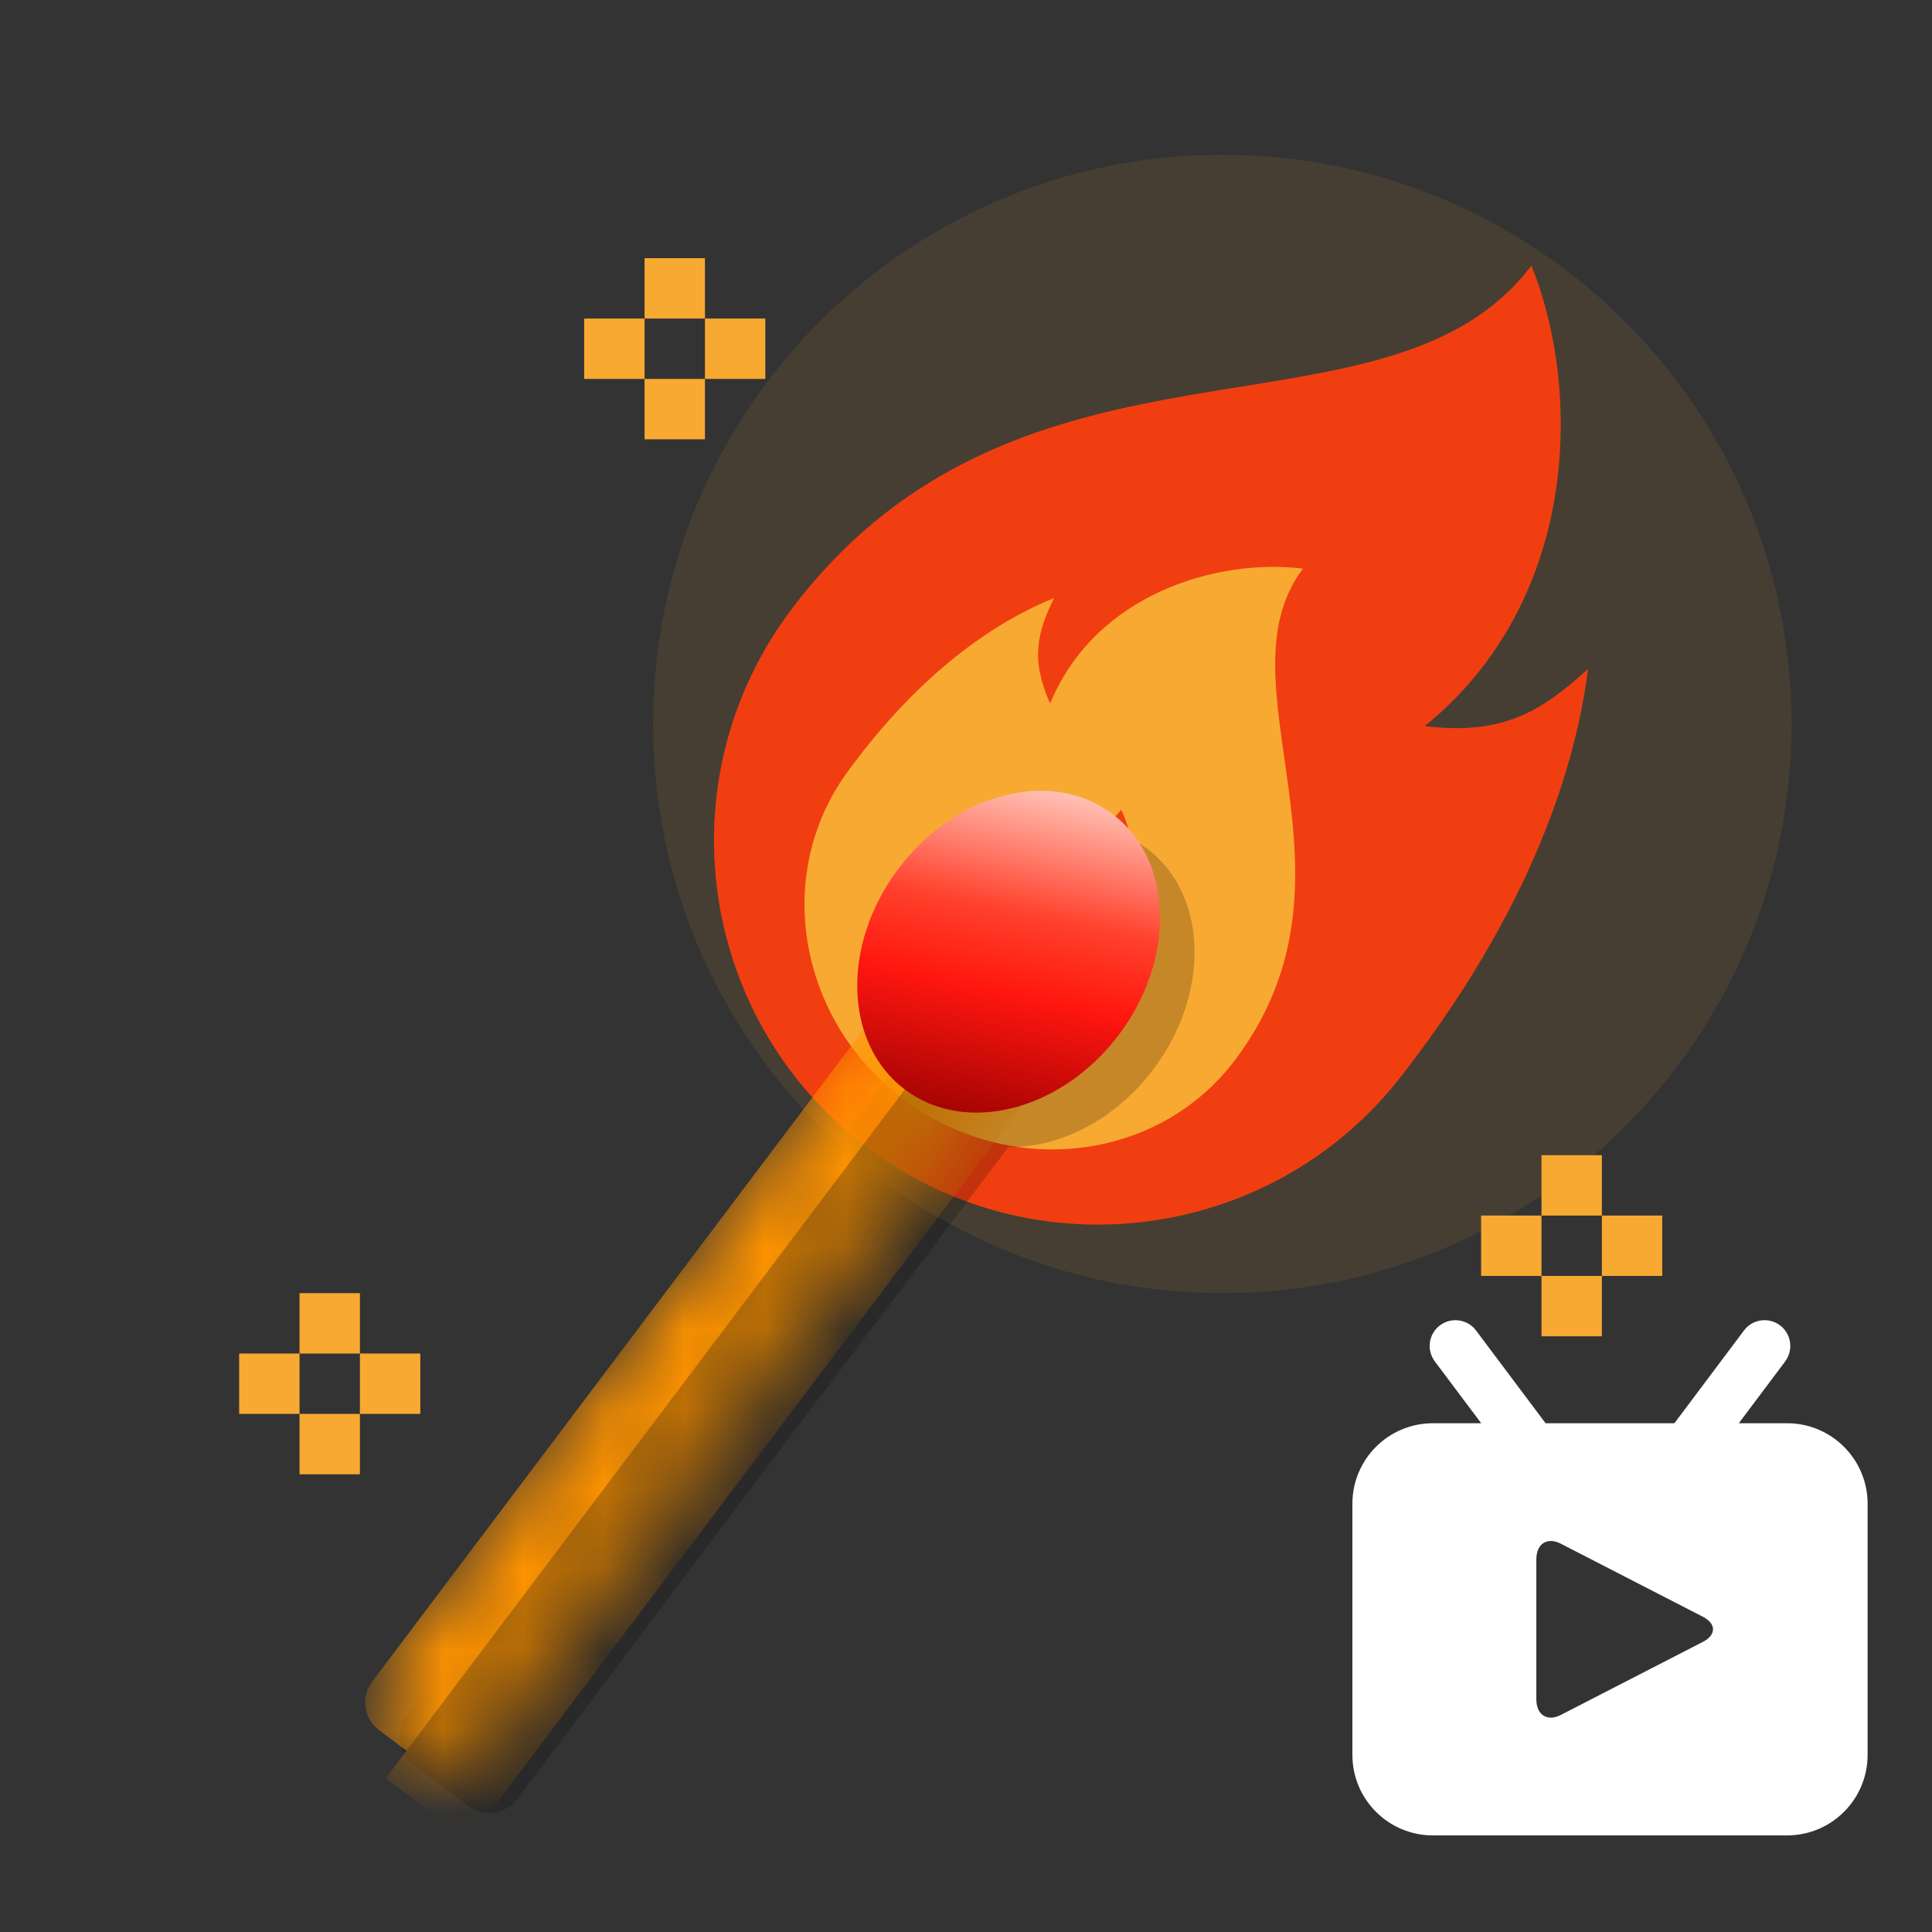 <svg width="24" height="24" viewBox="0 0 24 24" fill="none" xmlns="http://www.w3.org/2000/svg">
<rect x="0" y="0" width="24" height="24" fill="#333333" stroke="none"/>
<path d="M15.185 16.064C19.09 16.064 22.256 12.899 22.256 8.993C22.256 5.088 19.09 1.922 15.185 1.922C11.279 1.922 8.113 5.088 8.113 8.993C8.113 12.899 11.279 16.064 15.185 16.064Z" fill="#F8A932" fill-opacity="0.1"/>
<path fill-rule="evenodd" clip-rule="evenodd" d="M10.769 14.252C12.873 15.837 15.864 15.417 17.45 13.313C19.194 11.056 19.611 9.232 19.727 8.31C19.148 8.837 18.671 9.137 17.698 9.02C19.609 7.474 19.659 4.871 19.023 3.299C17.228 5.68 12.701 3.762 9.83 7.572C8.245 9.676 8.665 12.666 10.769 14.252Z" fill="#F13E10"/>
<path fill-rule="evenodd" clip-rule="evenodd" d="M11.22 13.653C9.897 12.656 9.598 10.822 10.552 9.556C11.567 8.173 12.569 7.641 13.094 7.429C12.887 7.854 12.798 8.183 13.045 8.74C13.609 7.368 15.139 6.933 16.185 7.064C15.106 8.497 17.07 10.875 15.343 13.167C14.389 14.432 12.543 14.65 11.22 13.653Z" fill="#F8A932"/>
<path fill-rule="evenodd" clip-rule="evenodd" d="M11.671 13.054C12.333 13.552 13.221 13.49 13.654 12.915C14.132 12.298 14.221 11.781 14.238 11.517C14.075 11.658 13.938 11.735 13.644 11.682C14.186 11.274 14.15 10.524 13.928 10.059C13.438 10.71 12.044 10.068 11.259 11.109C10.825 11.685 11.01 12.555 11.671 13.054Z" fill="#F13E10"/>
<path opacity="0.2" fill-rule="evenodd" clip-rule="evenodd" d="M14.248 10.54C15.004 11.109 15.04 12.337 14.328 13.283C13.85 13.916 13.158 14.261 12.526 14.249L6.421 22.35C6.279 22.539 6.01 22.577 5.821 22.435L5.136 21.919C4.947 21.776 4.91 21.508 5.052 21.319L11.157 13.217C10.97 12.613 11.112 11.853 11.589 11.219C12.302 10.274 13.492 9.97 14.248 10.54Z" fill="black"/>
<mask id="mask0_9776_13732" style="mask-type:alpha" maskUnits="userSpaceOnUse" x="4" y="11" width="9" height="12">
<path d="M12.614 12.423L11.929 11.907C11.74 11.764 11.471 11.802 11.329 11.991L4.623 20.89C4.481 21.079 4.518 21.348 4.707 21.491L5.392 22.006C5.581 22.149 5.85 22.111 5.992 21.922L12.698 13.023C12.841 12.834 12.803 12.565 12.614 12.423Z" fill="white"/>
</mask>
<g mask="url(#mask0_9776_13732)">
<path d="M12.614 12.423L11.929 11.907C11.74 11.764 11.471 11.802 11.329 11.991L4.623 20.89C4.481 21.079 4.518 21.348 4.707 21.491L5.392 22.006C5.581 22.149 5.85 22.111 5.992 21.922L12.698 13.023C12.841 12.834 12.803 12.565 12.614 12.423Z" fill="#FF9300"/>
<path d="M14.072 11.912L13.045 11.138L4.791 22.091L5.818 22.864L14.072 11.912Z" fill="#BE7005"/>
</g>
<path d="M11.24 13.534C11.996 14.104 13.187 13.799 13.899 12.854C14.611 11.909 14.575 10.681 13.819 10.111C13.063 9.541 11.873 9.846 11.161 10.791C10.448 11.736 10.484 12.964 11.24 13.534Z" fill="url(#paint0_linear_9776_13732)"/>
<path fill-rule="evenodd" clip-rule="evenodd" d="M19.899 15.85V16.6H19.149V15.85H19.899ZM19.149 15.1V15.85H18.399V15.1H19.149ZM20.649 15.1V15.85H19.899V15.1H20.649ZM19.899 14.35V15.1H19.149V14.35H19.899Z" fill="#F8A932"/>
<path fill-rule="evenodd" clip-rule="evenodd" d="M8.757 4.707V5.457H8.007V4.707H8.757ZM8.007 3.957V4.707H7.257V3.957H8.007ZM9.507 3.957V4.707H8.757V3.957H9.507ZM8.757 3.207V3.957H8.007V3.207H8.757Z" fill="#F8A932"/>
<path fill-rule="evenodd" clip-rule="evenodd" d="M4.471 17.564V18.314H3.721V17.564H4.471ZM3.721 16.814V17.564H2.971V16.814H3.721ZM5.221 16.814V17.564H4.471V16.814H5.221ZM4.471 16.064V16.814H3.721V16.064H4.471Z" fill="#F8A932"/>
<path fill-rule="evenodd" clip-rule="evenodd" d="M17.888 16.464C18.018 16.366 18.199 16.383 18.31 16.497L18.336 16.528L19.2 17.68H20.8L21.664 16.528L21.69 16.497C21.8 16.383 21.981 16.366 22.112 16.464C22.253 16.57 22.282 16.77 22.176 16.912L21.6 17.68H22.2C22.752 17.68 23.2 18.128 23.2 18.68V21.8C23.2 22.352 22.752 22.8 22.2 22.8H17.8C17.247 22.8 16.8 22.352 16.8 21.8V18.68C16.8 18.128 17.247 17.68 17.8 17.68H18.4L17.824 16.912C17.718 16.77 17.746 16.57 17.888 16.464ZM21.154 20.396C21.322 20.309 21.321 20.17 21.154 20.084L19.388 19.176C19.22 19.09 19.085 19.177 19.085 19.37V21.11C19.085 21.303 19.221 21.39 19.388 21.304L21.154 20.396Z" fill="white"/>
<defs>
<linearGradient id="paint0_linear_9776_13732" x1="11.799" y1="13.955" x2="12.713" y2="9.624" gradientUnits="userSpaceOnUse">
<stop stop-color="#9D0202"/>
<stop offset="0.389" stop-color="#FF160F"/>
<stop offset="0.618" stop-color="#FF412C"/>
<stop offset="1" stop-color="#FFCBBF"/>
</linearGradient>
</defs>
</svg>
